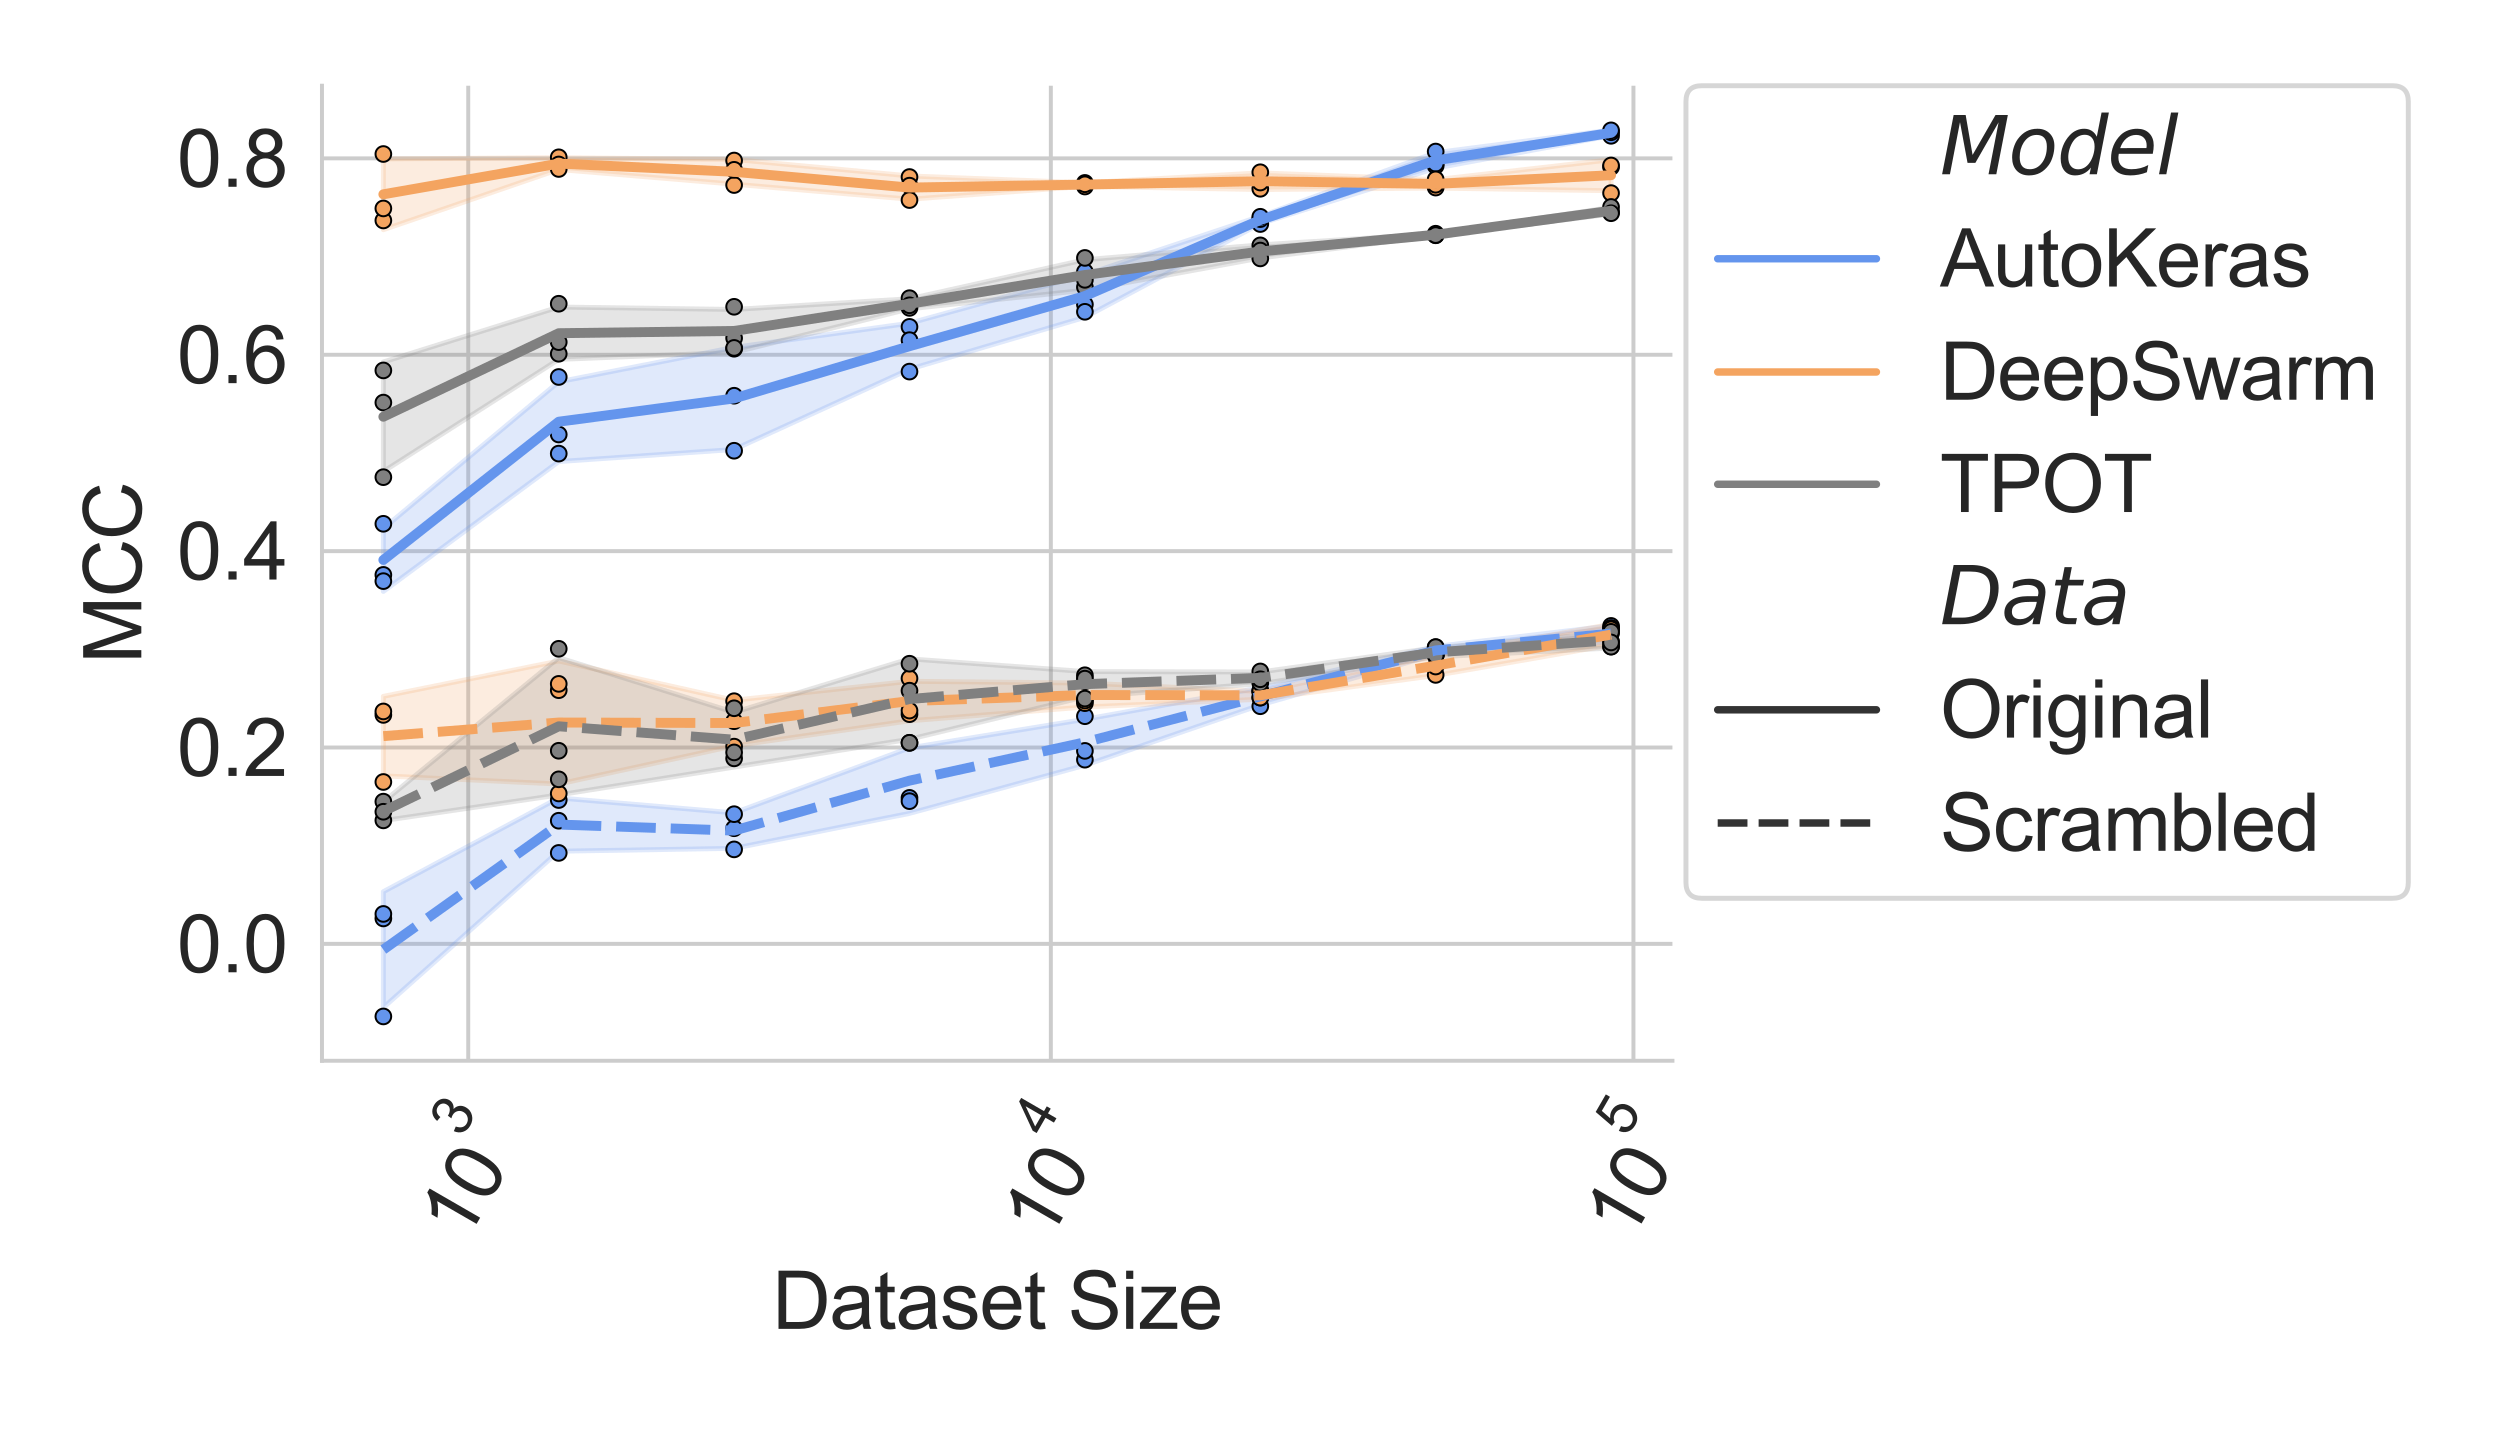 <?xml version="1.0" encoding="utf-8" standalone="no"?>
<!DOCTYPE svg PUBLIC "-//W3C//DTD SVG 1.1//EN"
  "http://www.w3.org/Graphics/SVG/1.1/DTD/svg11.dtd">
<svg height="288pt" version="1.1" viewBox="0 0 504 288" width="504pt" xmlns="http://www.w3.org/2000/svg" xmlns:xlink="http://www.w3.org/1999/xlink">
 <defs>
  <style type="text/css">*{stroke-linecap:butt;stroke-linejoin:round;}</style>
 </defs>
 <g id="figure_1">
  <g id="patch_1">
   <path d="M 0 288 
L 504 288 
L 504 0 
L 0 0 
z
" style="fill:#ffffff;"/>
  </g>
  <g id="axes_1">
   <g id="patch_2">
    <path d="M 64.91 213.849 
L 337.164 213.849 
L 337.164 17.28 
L 64.91 17.28 
z
" style="fill:#ffffff;"/>
   </g>
   <g id="matplotlib.axis_1">
    <g id="xtick_1">
     <g id="line2d_1">
      <path clip-path="url(#p514378fc0f)" d="M 94.397 213.849 
L 94.397 17.28 
" style="fill:none;stroke:#cccccc;stroke-linecap:round;stroke-width:0.8;"/>
     </g>
     <g id="text_1">
      <!-- $\mathdefault{10^{3}}$ -->
      <g style="fill:#262626;" transform="translate(93.885 250.853)rotate(-60)scale(0.16 -0.16)">
       <defs>
        <path d="M 2384 0 
L 1822 0 
L 1822 3584 
Q 1619 3391 1289 3197 
Q 959 3003 697 2906 
L 697 3450 
Q 1169 3672 1522 3987 
Q 1875 4303 2022 4600 
L 2384 4600 
L 2384 0 
z
" id="ArialMT-31" transform="scale(0.016)"/>
        <path d="M 266 2259 
Q 266 3072 433 3567 
Q 600 4063 929 4331 
Q 1259 4600 1759 4600 
Q 2128 4600 2406 4451 
Q 2684 4303 2865 4023 
Q 3047 3744 3150 3342 
Q 3253 2941 3253 2259 
Q 3253 1453 3087 958 
Q 2922 463 2592 192 
Q 2263 -78 1759 -78 
Q 1097 -78 719 397 
Q 266 969 266 2259 
z
M 844 2259 
Q 844 1131 1108 757 
Q 1372 384 1759 384 
Q 2147 384 2411 759 
Q 2675 1134 2675 2259 
Q 2675 3391 2411 3762 
Q 2147 4134 1753 4134 
Q 1366 4134 1134 3806 
Q 844 3388 844 2259 
z
" id="ArialMT-30" transform="scale(0.016)"/>
        <path d="M 269 1209 
L 831 1284 
Q 928 806 1161 595 
Q 1394 384 1728 384 
Q 2125 384 2398 659 
Q 2672 934 2672 1341 
Q 2672 1728 2419 1979 
Q 2166 2231 1775 2231 
Q 1616 2231 1378 2169 
L 1441 2663 
Q 1497 2656 1531 2656 
Q 1891 2656 2178 2843 
Q 2466 3031 2466 3422 
Q 2466 3731 2256 3934 
Q 2047 4138 1716 4138 
Q 1388 4138 1169 3931 
Q 950 3725 888 3313 
L 325 3413 
Q 428 3978 793 4289 
Q 1159 4600 1703 4600 
Q 2078 4600 2393 4439 
Q 2709 4278 2876 4000 
Q 3044 3722 3044 3409 
Q 3044 3113 2884 2869 
Q 2725 2625 2413 2481 
Q 2819 2388 3044 2092 
Q 3269 1797 3269 1353 
Q 3269 753 2831 336 
Q 2394 -81 1725 -81 
Q 1122 -81 723 278 
Q 325 638 269 1209 
z
" id="ArialMT-33" transform="scale(0.016)"/>
       </defs>
       <use transform="translate(0 0.994)" xlink:href="#ArialMT-31"/>
       <use transform="translate(55.615 0.994)" xlink:href="#ArialMT-30"/>
       <use transform="translate(112.973 70.688)scale(0.7)" xlink:href="#ArialMT-33"/>
      </g>
     </g>
    </g>
    <g id="xtick_2">
     <g id="line2d_2">
      <path clip-path="url(#p514378fc0f)" d="M 211.849 213.849 
L 211.849 17.28 
" style="fill:none;stroke:#cccccc;stroke-linecap:round;stroke-width:0.8;"/>
     </g>
     <g id="text_2">
      <!-- $\mathdefault{10^{4}}$ -->
      <g style="fill:#262626;" transform="translate(211.268 250.773)rotate(-60)scale(0.16 -0.16)">
       <defs>
        <path d="M 2069 0 
L 2069 1097 
L 81 1097 
L 81 1613 
L 2172 4581 
L 2631 4581 
L 2631 1613 
L 3250 1613 
L 3250 1097 
L 2631 1097 
L 2631 0 
L 2069 0 
z
M 2069 1613 
L 2069 3678 
L 634 1613 
L 2069 1613 
z
" id="ArialMT-34" transform="scale(0.016)"/>
       </defs>
       <use transform="translate(0 0.202)" xlink:href="#ArialMT-31"/>
       <use transform="translate(55.615 0.202)" xlink:href="#ArialMT-30"/>
       <use transform="translate(112.973 69.895)scale(0.7)" xlink:href="#ArialMT-34"/>
      </g>
     </g>
    </g>
    <g id="xtick_3">
     <g id="line2d_3">
      <path clip-path="url(#p514378fc0f)" d="M 329.301 213.849 
L 329.301 17.28 
" style="fill:none;stroke:#cccccc;stroke-linecap:round;stroke-width:0.8;"/>
     </g>
     <g id="text_3">
      <!-- $\mathdefault{10^{5}}$ -->
      <g style="fill:#262626;" transform="translate(328.719 250.773)rotate(-60)scale(0.16 -0.16)">
       <defs>
        <path d="M 266 1200 
L 856 1250 
Q 922 819 1161 601 
Q 1400 384 1738 384 
Q 2144 384 2425 690 
Q 2706 997 2706 1503 
Q 2706 1984 2436 2262 
Q 2166 2541 1728 2541 
Q 1456 2541 1237 2417 
Q 1019 2294 894 2097 
L 366 2166 
L 809 4519 
L 3088 4519 
L 3088 3981 
L 1259 3981 
L 1013 2750 
Q 1425 3038 1878 3038 
Q 2478 3038 2890 2622 
Q 3303 2206 3303 1553 
Q 3303 931 2941 478 
Q 2500 -78 1738 -78 
Q 1113 -78 717 272 
Q 322 622 266 1200 
z
" id="ArialMT-35" transform="scale(0.016)"/>
       </defs>
       <use transform="translate(0 0.88)" xlink:href="#ArialMT-31"/>
       <use transform="translate(55.615 0.88)" xlink:href="#ArialMT-30"/>
       <use transform="translate(112.973 70.573)scale(0.7)" xlink:href="#ArialMT-35"/>
      </g>
     </g>
    </g>
    <g id="xtick_4"/>
    <g id="xtick_5"/>
    <g id="xtick_6"/>
    <g id="xtick_7"/>
    <g id="xtick_8"/>
    <g id="xtick_9"/>
    <g id="xtick_10"/>
    <g id="xtick_11"/>
    <g id="xtick_12"/>
    <g id="xtick_13"/>
    <g id="xtick_14"/>
    <g id="xtick_15"/>
    <g id="xtick_16"/>
    <g id="xtick_17"/>
    <g id="xtick_18"/>
    <g id="xtick_19"/>
    <g id="xtick_20"/>
    <g id="xtick_21"/>
    <g id="xtick_22"/>
    <g id="xtick_23"/>
    <g id="text_4">
     <!-- Dataset Size -->
     <g style="fill:#262626;" transform="translate(155.683 267.896)scale(0.16 -0.16)">
      <defs>
       <path d="M 494 0 
L 494 4581 
L 2072 4581 
Q 2606 4581 2888 4516 
Q 3281 4425 3559 4188 
Q 3922 3881 4101 3404 
Q 4281 2928 4281 2316 
Q 4281 1794 4159 1391 
Q 4038 988 3847 723 
Q 3656 459 3429 307 
Q 3203 156 2883 78 
Q 2563 0 2147 0 
L 494 0 
z
M 1100 541 
L 2078 541 
Q 2531 541 2789 625 
Q 3047 709 3200 863 
Q 3416 1078 3536 1442 
Q 3656 1806 3656 2325 
Q 3656 3044 3420 3430 
Q 3184 3816 2847 3947 
Q 2603 4041 2063 4041 
L 1100 4041 
L 1100 541 
z
" id="ArialMT-44" transform="scale(0.016)"/>
       <path d="M 2588 409 
Q 2275 144 1986 34 
Q 1697 -75 1366 -75 
Q 819 -75 525 192 
Q 231 459 231 875 
Q 231 1119 342 1320 
Q 453 1522 633 1644 
Q 813 1766 1038 1828 
Q 1203 1872 1538 1913 
Q 2219 1994 2541 2106 
Q 2544 2222 2544 2253 
Q 2544 2597 2384 2738 
Q 2169 2928 1744 2928 
Q 1347 2928 1158 2789 
Q 969 2650 878 2297 
L 328 2372 
Q 403 2725 575 2942 
Q 747 3159 1072 3276 
Q 1397 3394 1825 3394 
Q 2250 3394 2515 3294 
Q 2781 3194 2906 3042 
Q 3031 2891 3081 2659 
Q 3109 2516 3109 2141 
L 3109 1391 
Q 3109 606 3145 398 
Q 3181 191 3288 0 
L 2700 0 
Q 2613 175 2588 409 
z
M 2541 1666 
Q 2234 1541 1622 1453 
Q 1275 1403 1131 1340 
Q 988 1278 909 1158 
Q 831 1038 831 891 
Q 831 666 1001 516 
Q 1172 366 1500 366 
Q 1825 366 2078 508 
Q 2331 650 2450 897 
Q 2541 1088 2541 1459 
L 2541 1666 
z
" id="ArialMT-61" transform="scale(0.016)"/>
       <path d="M 1650 503 
L 1731 6 
Q 1494 -44 1306 -44 
Q 1000 -44 831 53 
Q 663 150 594 308 
Q 525 466 525 972 
L 525 2881 
L 113 2881 
L 113 3319 
L 525 3319 
L 525 4141 
L 1084 4478 
L 1084 3319 
L 1650 3319 
L 1650 2881 
L 1084 2881 
L 1084 941 
Q 1084 700 1114 631 
Q 1144 563 1211 522 
Q 1278 481 1403 481 
Q 1497 481 1650 503 
z
" id="ArialMT-74" transform="scale(0.016)"/>
       <path d="M 197 991 
L 753 1078 
Q 800 744 1014 566 
Q 1228 388 1613 388 
Q 2000 388 2187 545 
Q 2375 703 2375 916 
Q 2375 1106 2209 1216 
Q 2094 1291 1634 1406 
Q 1016 1563 777 1677 
Q 538 1791 414 1992 
Q 291 2194 291 2438 
Q 291 2659 392 2848 
Q 494 3038 669 3163 
Q 800 3259 1026 3326 
Q 1253 3394 1513 3394 
Q 1903 3394 2198 3281 
Q 2494 3169 2634 2976 
Q 2775 2784 2828 2463 
L 2278 2388 
Q 2241 2644 2061 2787 
Q 1881 2931 1553 2931 
Q 1166 2931 1000 2803 
Q 834 2675 834 2503 
Q 834 2394 903 2306 
Q 972 2216 1119 2156 
Q 1203 2125 1616 2013 
Q 2213 1853 2448 1751 
Q 2684 1650 2818 1456 
Q 2953 1263 2953 975 
Q 2953 694 2789 445 
Q 2625 197 2315 61 
Q 2006 -75 1616 -75 
Q 969 -75 630 194 
Q 291 463 197 991 
z
" id="ArialMT-73" transform="scale(0.016)"/>
       <path d="M 2694 1069 
L 3275 997 
Q 3138 488 2766 206 
Q 2394 -75 1816 -75 
Q 1088 -75 661 373 
Q 234 822 234 1631 
Q 234 2469 665 2931 
Q 1097 3394 1784 3394 
Q 2450 3394 2872 2941 
Q 3294 2488 3294 1666 
Q 3294 1616 3291 1516 
L 816 1516 
Q 847 969 1125 678 
Q 1403 388 1819 388 
Q 2128 388 2347 550 
Q 2566 713 2694 1069 
z
M 847 1978 
L 2700 1978 
Q 2663 2397 2488 2606 
Q 2219 2931 1791 2931 
Q 1403 2931 1139 2672 
Q 875 2413 847 1978 
z
" id="ArialMT-65" transform="scale(0.016)"/>
       <path id="ArialMT-20" transform="scale(0.016)"/>
       <path d="M 288 1472 
L 859 1522 
Q 900 1178 1048 958 
Q 1197 738 1509 602 
Q 1822 466 2213 466 
Q 2559 466 2825 569 
Q 3091 672 3220 851 
Q 3350 1031 3350 1244 
Q 3350 1459 3225 1620 
Q 3100 1781 2813 1891 
Q 2628 1963 1997 2114 
Q 1366 2266 1113 2400 
Q 784 2572 623 2826 
Q 463 3081 463 3397 
Q 463 3744 659 4045 
Q 856 4347 1234 4503 
Q 1613 4659 2075 4659 
Q 2584 4659 2973 4495 
Q 3363 4331 3572 4012 
Q 3781 3694 3797 3291 
L 3216 3247 
Q 3169 3681 2898 3903 
Q 2628 4125 2100 4125 
Q 1550 4125 1298 3923 
Q 1047 3722 1047 3438 
Q 1047 3191 1225 3031 
Q 1400 2872 2139 2705 
Q 2878 2538 3153 2413 
Q 3553 2228 3743 1945 
Q 3934 1663 3934 1294 
Q 3934 928 3725 604 
Q 3516 281 3123 101 
Q 2731 -78 2241 -78 
Q 1619 -78 1198 103 
Q 778 284 539 648 
Q 300 1013 288 1472 
z
" id="ArialMT-53" transform="scale(0.016)"/>
       <path d="M 425 3934 
L 425 4581 
L 988 4581 
L 988 3934 
L 425 3934 
z
M 425 0 
L 425 3319 
L 988 3319 
L 988 0 
L 425 0 
z
" id="ArialMT-69" transform="scale(0.016)"/>
       <path d="M 125 0 
L 125 456 
L 2238 2881 
Q 1878 2863 1603 2863 
L 250 2863 
L 250 3319 
L 2963 3319 
L 2963 2947 
L 1166 841 
L 819 456 
Q 1197 484 1528 484 
L 3063 484 
L 3063 0 
L 125 0 
z
" id="ArialMT-7a" transform="scale(0.016)"/>
      </defs>
      <use xlink:href="#ArialMT-44"/>
      <use x="72.217" xlink:href="#ArialMT-61"/>
      <use x="127.832" xlink:href="#ArialMT-74"/>
      <use x="155.615" xlink:href="#ArialMT-61"/>
      <use x="211.23" xlink:href="#ArialMT-73"/>
      <use x="261.23" xlink:href="#ArialMT-65"/>
      <use x="316.846" xlink:href="#ArialMT-74"/>
      <use x="344.629" xlink:href="#ArialMT-20"/>
      <use x="372.412" xlink:href="#ArialMT-53"/>
      <use x="439.111" xlink:href="#ArialMT-69"/>
      <use x="461.328" xlink:href="#ArialMT-7a"/>
      <use x="511.328" xlink:href="#ArialMT-65"/>
     </g>
    </g>
   </g>
   <g id="matplotlib.axis_2">
    <g id="ytick_1">
     <g id="line2d_4">
      <path clip-path="url(#p514378fc0f)" d="M 64.91 190.286 
L 337.164 190.286 
" style="fill:none;stroke:#cccccc;stroke-linecap:round;stroke-width:0.8;"/>
     </g>
     <g id="text_5">
      <!-- 0.0 -->
      <g style="fill:#262626;" transform="translate(35.67 196.013)scale(0.16 -0.16)">
       <defs>
        <path d="M 581 0 
L 581 641 
L 1222 641 
L 1222 0 
L 581 0 
z
" id="ArialMT-2e" transform="scale(0.016)"/>
       </defs>
       <use xlink:href="#ArialMT-30"/>
       <use x="55.615" xlink:href="#ArialMT-2e"/>
       <use x="83.398" xlink:href="#ArialMT-30"/>
      </g>
     </g>
    </g>
    <g id="ytick_2">
     <g id="line2d_5">
      <path clip-path="url(#p514378fc0f)" d="M 64.91 150.697 
L 337.164 150.697 
" style="fill:none;stroke:#cccccc;stroke-linecap:round;stroke-width:0.8;"/>
     </g>
     <g id="text_6">
      <!-- 0.2 -->
      <g style="fill:#262626;" transform="translate(35.67 156.423)scale(0.16 -0.16)">
       <defs>
        <path d="M 3222 541 
L 3222 0 
L 194 0 
Q 188 203 259 391 
Q 375 700 629 1000 
Q 884 1300 1366 1694 
Q 2113 2306 2375 2664 
Q 2638 3022 2638 3341 
Q 2638 3675 2398 3904 
Q 2159 4134 1775 4134 
Q 1369 4134 1125 3890 
Q 881 3647 878 3216 
L 300 3275 
Q 359 3922 746 4261 
Q 1134 4600 1788 4600 
Q 2447 4600 2831 4234 
Q 3216 3869 3216 3328 
Q 3216 3053 3103 2787 
Q 2991 2522 2730 2228 
Q 2469 1934 1863 1422 
Q 1356 997 1212 845 
Q 1069 694 975 541 
L 3222 541 
z
" id="ArialMT-32" transform="scale(0.016)"/>
       </defs>
       <use xlink:href="#ArialMT-30"/>
       <use x="55.615" xlink:href="#ArialMT-2e"/>
       <use x="83.398" xlink:href="#ArialMT-32"/>
      </g>
     </g>
    </g>
    <g id="ytick_3">
     <g id="line2d_6">
      <path clip-path="url(#p514378fc0f)" d="M 64.91 111.107 
L 337.164 111.107 
" style="fill:none;stroke:#cccccc;stroke-linecap:round;stroke-width:0.8;"/>
     </g>
     <g id="text_7">
      <!-- 0.4 -->
      <g style="fill:#262626;" transform="translate(35.67 116.834)scale(0.16 -0.16)">
       <use xlink:href="#ArialMT-30"/>
       <use x="55.615" xlink:href="#ArialMT-2e"/>
       <use x="83.398" xlink:href="#ArialMT-34"/>
      </g>
     </g>
    </g>
    <g id="ytick_4">
     <g id="line2d_7">
      <path clip-path="url(#p514378fc0f)" d="M 64.91 71.518 
L 337.164 71.518 
" style="fill:none;stroke:#cccccc;stroke-linecap:round;stroke-width:0.8;"/>
     </g>
     <g id="text_8">
      <!-- 0.6 -->
      <g style="fill:#262626;" transform="translate(35.67 77.244)scale(0.16 -0.16)">
       <defs>
        <path d="M 3184 3459 
L 2625 3416 
Q 2550 3747 2413 3897 
Q 2184 4138 1850 4138 
Q 1581 4138 1378 3988 
Q 1113 3794 959 3422 
Q 806 3050 800 2363 
Q 1003 2672 1297 2822 
Q 1591 2972 1913 2972 
Q 2475 2972 2870 2558 
Q 3266 2144 3266 1488 
Q 3266 1056 3080 686 
Q 2894 316 2569 119 
Q 2244 -78 1831 -78 
Q 1128 -78 684 439 
Q 241 956 241 2144 
Q 241 3472 731 4075 
Q 1159 4600 1884 4600 
Q 2425 4600 2770 4297 
Q 3116 3994 3184 3459 
z
M 888 1484 
Q 888 1194 1011 928 
Q 1134 663 1356 523 
Q 1578 384 1822 384 
Q 2178 384 2434 671 
Q 2691 959 2691 1453 
Q 2691 1928 2437 2201 
Q 2184 2475 1800 2475 
Q 1419 2475 1153 2201 
Q 888 1928 888 1484 
z
" id="ArialMT-36" transform="scale(0.016)"/>
       </defs>
       <use xlink:href="#ArialMT-30"/>
       <use x="55.615" xlink:href="#ArialMT-2e"/>
       <use x="83.398" xlink:href="#ArialMT-36"/>
      </g>
     </g>
    </g>
    <g id="ytick_5">
     <g id="line2d_8">
      <path clip-path="url(#p514378fc0f)" d="M 64.91 31.928 
L 337.164 31.928 
" style="fill:none;stroke:#cccccc;stroke-linecap:round;stroke-width:0.8;"/>
     </g>
     <g id="text_9">
      <!-- 0.8 -->
      <g style="fill:#262626;" transform="translate(35.67 37.655)scale(0.16 -0.16)">
       <defs>
        <path d="M 1131 2484 
Q 781 2613 612 2850 
Q 444 3088 444 3419 
Q 444 3919 803 4259 
Q 1163 4600 1759 4600 
Q 2359 4600 2725 4251 
Q 3091 3903 3091 3403 
Q 3091 3084 2923 2848 
Q 2756 2613 2416 2484 
Q 2838 2347 3058 2040 
Q 3278 1734 3278 1309 
Q 3278 722 2862 322 
Q 2447 -78 1769 -78 
Q 1091 -78 675 323 
Q 259 725 259 1325 
Q 259 1772 486 2073 
Q 713 2375 1131 2484 
z
M 1019 3438 
Q 1019 3113 1228 2906 
Q 1438 2700 1772 2700 
Q 2097 2700 2305 2904 
Q 2513 3109 2513 3406 
Q 2513 3716 2298 3927 
Q 2084 4138 1766 4138 
Q 1444 4138 1231 3931 
Q 1019 3725 1019 3438 
z
M 838 1322 
Q 838 1081 952 856 
Q 1066 631 1291 507 
Q 1516 384 1775 384 
Q 2178 384 2440 643 
Q 2703 903 2703 1303 
Q 2703 1709 2433 1975 
Q 2163 2241 1756 2241 
Q 1359 2241 1098 1978 
Q 838 1716 838 1322 
z
" id="ArialMT-38" transform="scale(0.016)"/>
       </defs>
       <use xlink:href="#ArialMT-30"/>
       <use x="55.615" xlink:href="#ArialMT-2e"/>
       <use x="83.398" xlink:href="#ArialMT-38"/>
      </g>
     </g>
    </g>
    <g id="text_10">
     <!-- MCC -->
     <g style="fill:#262626;" transform="translate(28.49 133.783)rotate(-90)scale(0.16 -0.16)">
      <defs>
       <path d="M 475 0 
L 475 4581 
L 1388 4581 
L 2472 1338 
Q 2622 884 2691 659 
Q 2769 909 2934 1394 
L 4031 4581 
L 4847 4581 
L 4847 0 
L 4263 0 
L 4263 3834 
L 2931 0 
L 2384 0 
L 1059 3900 
L 1059 0 
L 475 0 
z
" id="ArialMT-4d" transform="scale(0.016)"/>
       <path d="M 3763 1606 
L 4369 1453 
Q 4178 706 3683 314 
Q 3188 -78 2472 -78 
Q 1731 -78 1267 223 
Q 803 525 561 1097 
Q 319 1669 319 2325 
Q 319 3041 592 3573 
Q 866 4106 1370 4382 
Q 1875 4659 2481 4659 
Q 3169 4659 3637 4309 
Q 4106 3959 4291 3325 
L 3694 3184 
Q 3534 3684 3231 3912 
Q 2928 4141 2469 4141 
Q 1941 4141 1586 3887 
Q 1231 3634 1087 3207 
Q 944 2781 944 2328 
Q 944 1744 1114 1308 
Q 1284 872 1643 656 
Q 2003 441 2422 441 
Q 2931 441 3284 734 
Q 3638 1028 3763 1606 
z
" id="ArialMT-43" transform="scale(0.016)"/>
      </defs>
      <use xlink:href="#ArialMT-4d"/>
      <use x="83.301" xlink:href="#ArialMT-43"/>
      <use x="155.518" xlink:href="#ArialMT-43"/>
     </g>
    </g>
   </g>
   <g id="PolyCollection_1">
    <defs>
     <path d="M 77.285 -181.459 
L 77.285 -168.774 
L 112.642 -194.947 
L 147.998 -197.391 
L 183.355 -213.574 
L 218.716 -224.034 
L 254.075 -242.906 
L 289.432 -254.105 
L 324.789 -260.666 
L 324.789 -261.785 
L 324.789 -261.785 
L 289.432 -257.225 
L 254.075 -244.399 
L 218.716 -232.603 
L 183.355 -222.837 
L 147.998 -217.975 
L 112.642 -211.026 
L 77.285 -181.459 
z
" id="m314ae0c377" style="stroke:#6495ed;stroke-opacity:0.2;"/>
    </defs>
    <g clip-path="url(#p514378fc0f)">
     <use style="fill:#6495ed;fill-opacity:0.2;stroke:#6495ed;stroke-opacity:0.2;" x="0" xlink:href="#m314ae0c377" y="288"/>
    </g>
   </g>
   <g id="PolyCollection_2">
    <defs>
     <path d="M 77.285 -108.236 
L 77.285 -84.882 
L 112.642 -116.396 
L 147.998 -116.977 
L 183.355 -124.023 
L 218.716 -133.726 
L 254.075 -145.878 
L 289.432 -156.076 
L 324.789 -158.706 
L 324.789 -161.857 
L 324.789 -161.857 
L 289.432 -157.669 
L 254.075 -149.337 
L 218.716 -142.992 
L 183.355 -137.225 
L 147.998 -124.121 
L 112.642 -127.141 
L 77.285 -108.236 
z
" id="m1edd02da23" style="stroke:#6495ed;stroke-opacity:0.2;"/>
    </defs>
    <g clip-path="url(#p514378fc0f)">
     <use style="fill:#6495ed;fill-opacity:0.2;stroke:#6495ed;stroke-opacity:0.2;" x="0" xlink:href="#m1edd02da23" y="288"/>
    </g>
   </g>
   <g id="PolyCollection_3">
    <defs>
     <path d="M 77.285 -255.967 
L 77.285 -241.691 
L 112.642 -253.835 
L 147.998 -250.872 
L 183.355 -247.837 
L 218.716 -250.421 
L 254.075 -249.79 
L 289.432 -250.084 
L 324.789 -249.549 
L 324.789 -255.808 
L 324.789 -255.808 
L 289.432 -251.775 
L 254.075 -253.153 
L 218.716 -251.158 
L 183.355 -252.533 
L 147.998 -255.862 
L 112.642 -256.21 
L 77.285 -255.967 
z
" id="m6d347d7c61" style="stroke:#f4a460;stroke-opacity:0.2;"/>
    </defs>
    <g clip-path="url(#p514378fc0f)">
     <use style="fill:#f4a460;fill-opacity:0.2;stroke:#f4a460;stroke-opacity:0.2;" x="0" xlink:href="#m6d347d7c61" y="288"/>
    </g>
   </g>
   <g id="PolyCollection_4">
    <defs>
     <path d="M 77.285 -147.614 
L 77.285 -131.585 
L 112.642 -129.938 
L 147.998 -137.65 
L 183.355 -142.693 
L 218.716 -145.475 
L 254.075 -147.033 
L 289.432 -151.836 
L 324.789 -157.989 
L 324.789 -162.144 
L 324.789 -162.144 
L 289.432 -155.795 
L 254.075 -148.598 
L 218.716 -150.301 
L 183.355 -150.65 
L 147.998 -146.831 
L 112.642 -154.744 
L 77.285 -147.614 
z
" id="m981d80cbb9" style="stroke:#f4a460;stroke-opacity:0.2;"/>
    </defs>
    <g clip-path="url(#p514378fc0f)">
     <use style="fill:#f4a460;fill-opacity:0.2;stroke:#f4a460;stroke-opacity:0.2;" x="0" xlink:href="#m981d80cbb9" y="288"/>
    </g>
   </g>
   <g id="PolyCollection_5">
    <defs>
     <path d="M 77.285 -215.029 
L 77.285 -192.947 
L 112.642 -215.547 
L 147.998 -216.955 
L 183.355 -225.742 
L 218.716 -229.495 
L 254.075 -235.983 
L 289.432 -240.514 
L 324.789 -244.845 
L 324.789 -246.188 
L 324.789 -246.188 
L 289.432 -240.858 
L 254.075 -238.637 
L 218.716 -235.633 
L 183.355 -227.77 
L 147.998 -225.613 
L 112.642 -226.103 
L 77.285 -215.029 
z
" id="m4c1b61229b" style="stroke:#808080;stroke-opacity:0.2;"/>
    </defs>
    <g clip-path="url(#p514378fc0f)">
     <use style="fill:#808080;fill-opacity:0.2;stroke:#808080;stroke-opacity:0.2;" x="0" xlink:href="#m4c1b61229b" y="288"/>
    </g>
   </g>
   <g id="PolyCollection_6">
    <defs>
     <path d="M 77.285 -126.344 
L 77.285 -122.558 
L 112.642 -127.746 
L 147.998 -133.36 
L 183.355 -138.968 
L 218.716 -147.53 
L 254.075 -150.153 
L 289.432 -155.573 
L 324.789 -157.368 
L 324.789 -160.456 
L 324.789 -160.456 
L 289.432 -157.413 
L 254.075 -152.525 
L 218.716 -152.615 
L 183.355 -155.172 
L 147.998 -144.396 
L 112.642 -155.413 
L 77.285 -126.344 
z
" id="m31ffd70159" style="stroke:#808080;stroke-opacity:0.2;"/>
    </defs>
    <g clip-path="url(#p514378fc0f)">
     <use style="fill:#808080;fill-opacity:0.2;stroke:#808080;stroke-opacity:0.2;" x="0" xlink:href="#m31ffd70159" y="288"/>
    </g>
   </g>
   <g id="PathCollection_1">
    <defs>
     <path d="M 0 1.581 
C 0.419 1.581 0.822 1.415 1.118 1.118 
C 1.415 0.822 1.581 0.419 1.581 -0 
C 1.581 -0.419 1.415 -0.822 1.118 -1.118 
C 0.822 -1.415 0.419 -1.581 0 -1.581 
C -0.419 -1.581 -0.822 -1.415 -1.118 -1.118 
C -1.415 -0.822 -1.581 -0.419 -1.581 0 
C -1.581 0.419 -1.415 0.822 -1.118 1.118 
C -0.822 1.415 -0.419 1.581 0 1.581 
z
" id="C0_0_b28f6e69ff"/>
    </defs>
    <g clip-path="url(#p514378fc0f)">
     <use style="fill:#6495ed;stroke:#000000;stroke-width:0.4;" x="324.789" xlink:href="#C0_0_b28f6e69ff" y="27.381"/>
    </g>
    <g clip-path="url(#p514378fc0f)">
     <use style="fill:#6495ed;stroke:#000000;stroke-width:0.4;" x="324.789" xlink:href="#C0_0_b28f6e69ff" y="26.663"/>
    </g>
    <g clip-path="url(#p514378fc0f)">
     <use style="fill:#6495ed;stroke:#000000;stroke-width:0.4;" x="324.789" xlink:href="#C0_0_b28f6e69ff" y="26.279"/>
    </g>
    <g clip-path="url(#p514378fc0f)">
     <use style="fill:#6495ed;stroke:#000000;stroke-width:0.4;" x="324.789" xlink:href="#C0_0_b28f6e69ff" y="129.329"/>
    </g>
    <g clip-path="url(#p514378fc0f)">
     <use style="fill:#6495ed;stroke:#000000;stroke-width:0.4;" x="324.789" xlink:href="#C0_0_b28f6e69ff" y="126.181"/>
    </g>
    <g clip-path="url(#p514378fc0f)">
     <use style="fill:#6495ed;stroke:#000000;stroke-width:0.4;" x="324.789" xlink:href="#C0_0_b28f6e69ff" y="127.645"/>
    </g>
    <g clip-path="url(#p514378fc0f)">
     <use style="fill:#6495ed;stroke:#000000;stroke-width:0.4;" x="218.716" xlink:href="#C0_0_b28f6e69ff" y="144.391"/>
    </g>
    <g clip-path="url(#p514378fc0f)">
     <use style="fill:#6495ed;stroke:#000000;stroke-width:0.4;" x="218.716" xlink:href="#C0_0_b28f6e69ff" y="153.154"/>
    </g>
    <g clip-path="url(#p514378fc0f)">
     <use style="fill:#6495ed;stroke:#000000;stroke-width:0.4;" x="218.716" xlink:href="#C0_0_b28f6e69ff" y="151.378"/>
    </g>
    <g clip-path="url(#p514378fc0f)">
     <use style="fill:#6495ed;stroke:#000000;stroke-width:0.4;" x="289.432" xlink:href="#C0_0_b28f6e69ff" y="130.479"/>
    </g>
    <g clip-path="url(#p514378fc0f)">
     <use style="fill:#6495ed;stroke:#000000;stroke-width:0.4;" x="289.432" xlink:href="#C0_0_b28f6e69ff" y="130.888"/>
    </g>
    <g clip-path="url(#p514378fc0f)">
     <use style="fill:#6495ed;stroke:#000000;stroke-width:0.4;" x="289.432" xlink:href="#C0_0_b28f6e69ff" y="132.017"/>
    </g>
    <g clip-path="url(#p514378fc0f)">
     <use style="fill:#6495ed;stroke:#000000;stroke-width:0.4;" x="254.075" xlink:href="#C0_0_b28f6e69ff" y="45.165"/>
    </g>
    <g clip-path="url(#p514378fc0f)">
     <use style="fill:#6495ed;stroke:#000000;stroke-width:0.4;" x="254.075" xlink:href="#C0_0_b28f6e69ff" y="44.177"/>
    </g>
    <g clip-path="url(#p514378fc0f)">
     <use style="fill:#6495ed;stroke:#000000;stroke-width:0.4;" x="254.075" xlink:href="#C0_0_b28f6e69ff" y="43.702"/>
    </g>
    <g clip-path="url(#p514378fc0f)">
     <use style="fill:#6495ed;stroke:#000000;stroke-width:0.4;" x="147.998" xlink:href="#C0_0_b28f6e69ff" y="166.977"/>
    </g>
    <g clip-path="url(#p514378fc0f)">
     <use style="fill:#6495ed;stroke:#000000;stroke-width:0.4;" x="147.998" xlink:href="#C0_0_b28f6e69ff" y="171.237"/>
    </g>
    <g clip-path="url(#p514378fc0f)">
     <use style="fill:#6495ed;stroke:#000000;stroke-width:0.4;" x="147.998" xlink:href="#C0_0_b28f6e69ff" y="164.139"/>
    </g>
    <g clip-path="url(#p514378fc0f)">
     <use style="fill:#6495ed;stroke:#000000;stroke-width:0.4;" x="183.355" xlink:href="#C0_0_b28f6e69ff" y="160.851"/>
    </g>
    <g clip-path="url(#p514378fc0f)">
     <use style="fill:#6495ed;stroke:#000000;stroke-width:0.4;" x="183.355" xlink:href="#C0_0_b28f6e69ff" y="161.513"/>
    </g>
    <g clip-path="url(#p514378fc0f)">
     <use style="fill:#6495ed;stroke:#000000;stroke-width:0.4;" x="183.355" xlink:href="#C0_0_b28f6e69ff" y="149.763"/>
    </g>
    <g clip-path="url(#p514378fc0f)">
     <use style="fill:#6495ed;stroke:#000000;stroke-width:0.4;" x="254.075" xlink:href="#C0_0_b28f6e69ff" y="142.378"/>
    </g>
    <g clip-path="url(#p514378fc0f)">
     <use style="fill:#6495ed;stroke:#000000;stroke-width:0.4;" x="254.075" xlink:href="#C0_0_b28f6e69ff" y="139.588"/>
    </g>
    <g clip-path="url(#p514378fc0f)">
     <use style="fill:#6495ed;stroke:#000000;stroke-width:0.4;" x="254.075" xlink:href="#C0_0_b28f6e69ff" y="139.212"/>
    </g>
    <g clip-path="url(#p514378fc0f)">
     <use style="fill:#6495ed;stroke:#000000;stroke-width:0.4;" x="112.642" xlink:href="#C0_0_b28f6e69ff" y="161.287"/>
    </g>
    <g clip-path="url(#p514378fc0f)">
     <use style="fill:#6495ed;stroke:#000000;stroke-width:0.4;" x="112.642" xlink:href="#C0_0_b28f6e69ff" y="171.949"/>
    </g>
    <g clip-path="url(#p514378fc0f)">
     <use style="fill:#6495ed;stroke:#000000;stroke-width:0.4;" x="112.642" xlink:href="#C0_0_b28f6e69ff" y="165.459"/>
    </g>
    <g clip-path="url(#p514378fc0f)">
     <use style="fill:#6495ed;stroke:#000000;stroke-width:0.4;" x="112.642" xlink:href="#C0_0_b28f6e69ff" y="87.595"/>
    </g>
    <g clip-path="url(#p514378fc0f)">
     <use style="fill:#6495ed;stroke:#000000;stroke-width:0.4;" x="112.642" xlink:href="#C0_0_b28f6e69ff" y="91.446"/>
    </g>
    <g clip-path="url(#p514378fc0f)">
     <use style="fill:#6495ed;stroke:#000000;stroke-width:0.4;" x="112.642" xlink:href="#C0_0_b28f6e69ff" y="76"/>
    </g>
    <g clip-path="url(#p514378fc0f)">
     <use style="fill:#6495ed;stroke:#000000;stroke-width:0.4;" x="147.998" xlink:href="#C0_0_b28f6e69ff" y="70.305"/>
    </g>
    <g clip-path="url(#p514378fc0f)">
     <use style="fill:#6495ed;stroke:#000000;stroke-width:0.4;" x="147.998" xlink:href="#C0_0_b28f6e69ff" y="79.778"/>
    </g>
    <g clip-path="url(#p514378fc0f)">
     <use style="fill:#6495ed;stroke:#000000;stroke-width:0.4;" x="147.998" xlink:href="#C0_0_b28f6e69ff" y="90.869"/>
    </g>
    <g clip-path="url(#p514378fc0f)">
     <use style="fill:#6495ed;stroke:#000000;stroke-width:0.4;" x="77.285" xlink:href="#C0_0_b28f6e69ff" y="115.899"/>
    </g>
    <g clip-path="url(#p514378fc0f)">
     <use style="fill:#6495ed;stroke:#000000;stroke-width:0.4;" x="77.285" xlink:href="#C0_0_b28f6e69ff" y="117.156"/>
    </g>
    <g clip-path="url(#p514378fc0f)">
     <use style="fill:#6495ed;stroke:#000000;stroke-width:0.4;" x="77.285" xlink:href="#C0_0_b28f6e69ff" y="105.596"/>
    </g>
    <g clip-path="url(#p514378fc0f)">
     <use style="fill:#6495ed;stroke:#000000;stroke-width:0.4;" x="183.355" xlink:href="#C0_0_b28f6e69ff" y="65.895"/>
    </g>
    <g clip-path="url(#p514378fc0f)">
     <use style="fill:#6495ed;stroke:#000000;stroke-width:0.4;" x="183.355" xlink:href="#C0_0_b28f6e69ff" y="68.574"/>
    </g>
    <g clip-path="url(#p514378fc0f)">
     <use style="fill:#6495ed;stroke:#000000;stroke-width:0.4;" x="183.355" xlink:href="#C0_0_b28f6e69ff" y="74.914"/>
    </g>
    <g clip-path="url(#p514378fc0f)">
     <use style="fill:#6495ed;stroke:#000000;stroke-width:0.4;" x="289.432" xlink:href="#C0_0_b28f6e69ff" y="33.445"/>
    </g>
    <g clip-path="url(#p514378fc0f)">
     <use style="fill:#6495ed;stroke:#000000;stroke-width:0.4;" x="289.432" xlink:href="#C0_0_b28f6e69ff" y="33.008"/>
    </g>
    <g clip-path="url(#p514378fc0f)">
     <use style="fill:#6495ed;stroke:#000000;stroke-width:0.4;" x="289.432" xlink:href="#C0_0_b28f6e69ff" y="30.551"/>
    </g>
    <g clip-path="url(#p514378fc0f)">
     <use style="fill:#6495ed;stroke:#000000;stroke-width:0.4;" x="77.285" xlink:href="#C0_0_b28f6e69ff" y="185.159"/>
    </g>
    <g clip-path="url(#p514378fc0f)">
     <use style="fill:#6495ed;stroke:#000000;stroke-width:0.4;" x="77.285" xlink:href="#C0_0_b28f6e69ff" y="204.914"/>
    </g>
    <g clip-path="url(#p514378fc0f)">
     <use style="fill:#6495ed;stroke:#000000;stroke-width:0.4;" x="77.285" xlink:href="#C0_0_b28f6e69ff" y="184.25"/>
    </g>
    <g clip-path="url(#p514378fc0f)">
     <use style="fill:#6495ed;stroke:#000000;stroke-width:0.4;" x="218.716" xlink:href="#C0_0_b28f6e69ff" y="54.808"/>
    </g>
    <g clip-path="url(#p514378fc0f)">
     <use style="fill:#6495ed;stroke:#000000;stroke-width:0.4;" x="218.716" xlink:href="#C0_0_b28f6e69ff" y="61.379"/>
    </g>
    <g clip-path="url(#p514378fc0f)">
     <use style="fill:#6495ed;stroke:#000000;stroke-width:0.4;" x="218.716" xlink:href="#C0_0_b28f6e69ff" y="62.857"/>
    </g>
    <g clip-path="url(#p514378fc0f)">
     <use style="fill:#f4a460;stroke:#000000;stroke-width:0.4;" x="324.789" xlink:href="#C0_0_b28f6e69ff" y="38.931"/>
    </g>
    <g clip-path="url(#p514378fc0f)">
     <use style="fill:#f4a460;stroke:#000000;stroke-width:0.4;" x="324.789" xlink:href="#C0_0_b28f6e69ff" y="33.677"/>
    </g>
    <g clip-path="url(#p514378fc0f)">
     <use style="fill:#f4a460;stroke:#000000;stroke-width:0.4;" x="324.789" xlink:href="#C0_0_b28f6e69ff" y="33.358"/>
    </g>
    <g clip-path="url(#p514378fc0f)">
     <use style="fill:#f4a460;stroke:#000000;stroke-width:0.4;" x="324.789" xlink:href="#C0_0_b28f6e69ff" y="126.604"/>
    </g>
    <g clip-path="url(#p514378fc0f)">
     <use style="fill:#f4a460;stroke:#000000;stroke-width:0.4;" x="324.789" xlink:href="#C0_0_b28f6e69ff" y="126.87"/>
    </g>
    <g clip-path="url(#p514378fc0f)">
     <use style="fill:#f4a460;stroke:#000000;stroke-width:0.4;" x="324.789" xlink:href="#C0_0_b28f6e69ff" y="130.328"/>
    </g>
    <g clip-path="url(#p514378fc0f)">
     <use style="fill:#f4a460;stroke:#000000;stroke-width:0.4;" x="218.716" xlink:href="#C0_0_b28f6e69ff" y="141.759"/>
    </g>
    <g clip-path="url(#p514378fc0f)">
     <use style="fill:#f4a460;stroke:#000000;stroke-width:0.4;" x="218.716" xlink:href="#C0_0_b28f6e69ff" y="137.343"/>
    </g>
    <g clip-path="url(#p514378fc0f)">
     <use style="fill:#f4a460;stroke:#000000;stroke-width:0.4;" x="218.716" xlink:href="#C0_0_b28f6e69ff" y="141.234"/>
    </g>
    <g clip-path="url(#p514378fc0f)">
     <use style="fill:#f4a460;stroke:#000000;stroke-width:0.4;" x="289.432" xlink:href="#C0_0_b28f6e69ff" y="136.062"/>
    </g>
    <g clip-path="url(#p514378fc0f)">
     <use style="fill:#f4a460;stroke:#000000;stroke-width:0.4;" x="289.432" xlink:href="#C0_0_b28f6e69ff" y="132.117"/>
    </g>
    <g clip-path="url(#p514378fc0f)">
     <use style="fill:#f4a460;stroke:#000000;stroke-width:0.4;" x="289.432" xlink:href="#C0_0_b28f6e69ff" y="134.375"/>
    </g>
    <g clip-path="url(#p514378fc0f)">
     <use style="fill:#f4a460;stroke:#000000;stroke-width:0.4;" x="254.075" xlink:href="#C0_0_b28f6e69ff" y="38.057"/>
    </g>
    <g clip-path="url(#p514378fc0f)">
     <use style="fill:#f4a460;stroke:#000000;stroke-width:0.4;" x="254.075" xlink:href="#C0_0_b28f6e69ff" y="36.8"/>
    </g>
    <g clip-path="url(#p514378fc0f)">
     <use style="fill:#f4a460;stroke:#000000;stroke-width:0.4;" x="254.075" xlink:href="#C0_0_b28f6e69ff" y="34.727"/>
    </g>
    <g clip-path="url(#p514378fc0f)">
     <use style="fill:#f4a460;stroke:#000000;stroke-width:0.4;" x="147.998" xlink:href="#C0_0_b28f6e69ff" y="145.397"/>
    </g>
    <g clip-path="url(#p514378fc0f)">
     <use style="fill:#f4a460;stroke:#000000;stroke-width:0.4;" x="147.998" xlink:href="#C0_0_b28f6e69ff" y="141.361"/>
    </g>
    <g clip-path="url(#p514378fc0f)">
     <use style="fill:#f4a460;stroke:#000000;stroke-width:0.4;" x="147.998" xlink:href="#C0_0_b28f6e69ff" y="150.52"/>
    </g>
    <g clip-path="url(#p514378fc0f)">
     <use style="fill:#f4a460;stroke:#000000;stroke-width:0.4;" x="183.355" xlink:href="#C0_0_b28f6e69ff" y="136.754"/>
    </g>
    <g clip-path="url(#p514378fc0f)">
     <use style="fill:#f4a460;stroke:#000000;stroke-width:0.4;" x="183.355" xlink:href="#C0_0_b28f6e69ff" y="143.978"/>
    </g>
    <g clip-path="url(#p514378fc0f)">
     <use style="fill:#f4a460;stroke:#000000;stroke-width:0.4;" x="183.355" xlink:href="#C0_0_b28f6e69ff" y="143.255"/>
    </g>
    <g clip-path="url(#p514378fc0f)">
     <use style="fill:#f4a460;stroke:#000000;stroke-width:0.4;" x="254.075" xlink:href="#C0_0_b28f6e69ff" y="139.281"/>
    </g>
    <g clip-path="url(#p514378fc0f)">
     <use style="fill:#f4a460;stroke:#000000;stroke-width:0.4;" x="254.075" xlink:href="#C0_0_b28f6e69ff" y="140.633"/>
    </g>
    <g clip-path="url(#p514378fc0f)">
     <use style="fill:#f4a460;stroke:#000000;stroke-width:0.4;" x="254.075" xlink:href="#C0_0_b28f6e69ff" y="140.639"/>
    </g>
    <g clip-path="url(#p514378fc0f)">
     <use style="fill:#f4a460;stroke:#000000;stroke-width:0.4;" x="112.642" xlink:href="#C0_0_b28f6e69ff" y="139.145"/>
    </g>
    <g clip-path="url(#p514378fc0f)">
     <use style="fill:#f4a460;stroke:#000000;stroke-width:0.4;" x="112.642" xlink:href="#C0_0_b28f6e69ff" y="137.87"/>
    </g>
    <g clip-path="url(#p514378fc0f)">
     <use style="fill:#f4a460;stroke:#000000;stroke-width:0.4;" x="112.642" xlink:href="#C0_0_b28f6e69ff" y="159.962"/>
    </g>
    <g clip-path="url(#p514378fc0f)">
     <use style="fill:#f4a460;stroke:#000000;stroke-width:0.4;" x="112.642" xlink:href="#C0_0_b28f6e69ff" y="31.712"/>
    </g>
    <g clip-path="url(#p514378fc0f)">
     <use style="fill:#f4a460;stroke:#000000;stroke-width:0.4;" x="112.642" xlink:href="#C0_0_b28f6e69ff" y="33.154"/>
    </g>
    <g clip-path="url(#p514378fc0f)">
     <use style="fill:#f4a460;stroke:#000000;stroke-width:0.4;" x="112.642" xlink:href="#C0_0_b28f6e69ff" y="34.067"/>
    </g>
    <g clip-path="url(#p514378fc0f)">
     <use style="fill:#f4a460;stroke:#000000;stroke-width:0.4;" x="147.998" xlink:href="#C0_0_b28f6e69ff" y="32.362"/>
    </g>
    <g clip-path="url(#p514378fc0f)">
     <use style="fill:#f4a460;stroke:#000000;stroke-width:0.4;" x="147.998" xlink:href="#C0_0_b28f6e69ff" y="37.304"/>
    </g>
    <g clip-path="url(#p514378fc0f)">
     <use style="fill:#f4a460;stroke:#000000;stroke-width:0.4;" x="147.998" xlink:href="#C0_0_b28f6e69ff" y="34.234"/>
    </g>
    <g clip-path="url(#p514378fc0f)">
     <use style="fill:#f4a460;stroke:#000000;stroke-width:0.4;" x="77.285" xlink:href="#C0_0_b28f6e69ff" y="44.445"/>
    </g>
    <g clip-path="url(#p514378fc0f)">
     <use style="fill:#f4a460;stroke:#000000;stroke-width:0.4;" x="77.285" xlink:href="#C0_0_b28f6e69ff" y="31.049"/>
    </g>
    <g clip-path="url(#p514378fc0f)">
     <use style="fill:#f4a460;stroke:#000000;stroke-width:0.4;" x="77.285" xlink:href="#C0_0_b28f6e69ff" y="42.02"/>
    </g>
    <g clip-path="url(#p514378fc0f)">
     <use style="fill:#f4a460;stroke:#000000;stroke-width:0.4;" x="183.355" xlink:href="#C0_0_b28f6e69ff" y="35.686"/>
    </g>
    <g clip-path="url(#p514378fc0f)">
     <use style="fill:#f4a460;stroke:#000000;stroke-width:0.4;" x="183.355" xlink:href="#C0_0_b28f6e69ff" y="37.426"/>
    </g>
    <g clip-path="url(#p514378fc0f)">
     <use style="fill:#f4a460;stroke:#000000;stroke-width:0.4;" x="183.355" xlink:href="#C0_0_b28f6e69ff" y="40.334"/>
    </g>
    <g clip-path="url(#p514378fc0f)">
     <use style="fill:#f4a460;stroke:#000000;stroke-width:0.4;" x="289.432" xlink:href="#C0_0_b28f6e69ff" y="37.816"/>
    </g>
    <g clip-path="url(#p514378fc0f)">
     <use style="fill:#f4a460;stroke:#000000;stroke-width:0.4;" x="289.432" xlink:href="#C0_0_b28f6e69ff" y="37.244"/>
    </g>
    <g clip-path="url(#p514378fc0f)">
     <use style="fill:#f4a460;stroke:#000000;stroke-width:0.4;" x="289.432" xlink:href="#C0_0_b28f6e69ff" y="36.152"/>
    </g>
    <g clip-path="url(#p514378fc0f)">
     <use style="fill:#f4a460;stroke:#000000;stroke-width:0.4;" x="77.285" xlink:href="#C0_0_b28f6e69ff" y="144.128"/>
    </g>
    <g clip-path="url(#p514378fc0f)">
     <use style="fill:#f4a460;stroke:#000000;stroke-width:0.4;" x="77.285" xlink:href="#C0_0_b28f6e69ff" y="157.647"/>
    </g>
    <g clip-path="url(#p514378fc0f)">
     <use style="fill:#f4a460;stroke:#000000;stroke-width:0.4;" x="77.285" xlink:href="#C0_0_b28f6e69ff" y="143.427"/>
    </g>
    <g clip-path="url(#p514378fc0f)">
     <use style="fill:#f4a460;stroke:#000000;stroke-width:0.4;" x="218.716" xlink:href="#C0_0_b28f6e69ff" y="37.605"/>
    </g>
    <g clip-path="url(#p514378fc0f)">
     <use style="fill:#f4a460;stroke:#000000;stroke-width:0.4;" x="218.716" xlink:href="#C0_0_b28f6e69ff" y="36.875"/>
    </g>
    <g clip-path="url(#p514378fc0f)">
     <use style="fill:#f4a460;stroke:#000000;stroke-width:0.4;" x="218.716" xlink:href="#C0_0_b28f6e69ff" y="37.151"/>
    </g>
    <g clip-path="url(#p514378fc0f)">
     <use style="fill:#808080;stroke:#000000;stroke-width:0.4;" x="324.789" xlink:href="#C0_0_b28f6e69ff" y="42.742"/>
    </g>
    <g clip-path="url(#p514378fc0f)">
     <use style="fill:#808080;stroke:#000000;stroke-width:0.4;" x="324.789" xlink:href="#C0_0_b28f6e69ff" y="41.721"/>
    </g>
    <g clip-path="url(#p514378fc0f)">
     <use style="fill:#808080;stroke:#000000;stroke-width:0.4;" x="324.789" xlink:href="#C0_0_b28f6e69ff" y="42.987"/>
    </g>
    <g clip-path="url(#p514378fc0f)">
     <use style="fill:#808080;stroke:#000000;stroke-width:0.4;" x="324.789" xlink:href="#C0_0_b28f6e69ff" y="130.372"/>
    </g>
    <g clip-path="url(#p514378fc0f)">
     <use style="fill:#808080;stroke:#000000;stroke-width:0.4;" x="324.789" xlink:href="#C0_0_b28f6e69ff" y="127.375"/>
    </g>
    <g clip-path="url(#p514378fc0f)">
     <use style="fill:#808080;stroke:#000000;stroke-width:0.4;" x="324.789" xlink:href="#C0_0_b28f6e69ff" y="129.516"/>
    </g>
    <g clip-path="url(#p514378fc0f)">
     <use style="fill:#808080;stroke:#000000;stroke-width:0.4;" x="218.716" xlink:href="#C0_0_b28f6e69ff" y="136.131"/>
    </g>
    <g clip-path="url(#p514378fc0f)">
     <use style="fill:#808080;stroke:#000000;stroke-width:0.4;" x="218.716" xlink:href="#C0_0_b28f6e69ff" y="140.837"/>
    </g>
    <g clip-path="url(#p514378fc0f)">
     <use style="fill:#808080;stroke:#000000;stroke-width:0.4;" x="218.716" xlink:href="#C0_0_b28f6e69ff" y="136.814"/>
    </g>
    <g clip-path="url(#p514378fc0f)">
     <use style="fill:#808080;stroke:#000000;stroke-width:0.4;" x="289.432" xlink:href="#C0_0_b28f6e69ff" y="131.917"/>
    </g>
    <g clip-path="url(#p514378fc0f)">
     <use style="fill:#808080;stroke:#000000;stroke-width:0.4;" x="289.432" xlink:href="#C0_0_b28f6e69ff" y="130.453"/>
    </g>
    <g clip-path="url(#p514378fc0f)">
     <use style="fill:#808080;stroke:#000000;stroke-width:0.4;" x="289.432" xlink:href="#C0_0_b28f6e69ff" y="132.151"/>
    </g>
    <g clip-path="url(#p514378fc0f)">
     <use style="fill:#808080;stroke:#000000;stroke-width:0.4;" x="254.075" xlink:href="#C0_0_b28f6e69ff" y="49.463"/>
    </g>
    <g clip-path="url(#p514378fc0f)">
     <use style="fill:#808080;stroke:#000000;stroke-width:0.4;" x="254.075" xlink:href="#C0_0_b28f6e69ff" y="50.509"/>
    </g>
    <g clip-path="url(#p514378fc0f)">
     <use style="fill:#808080;stroke:#000000;stroke-width:0.4;" x="254.075" xlink:href="#C0_0_b28f6e69ff" y="52.098"/>
    </g>
    <g clip-path="url(#p514378fc0f)">
     <use style="fill:#808080;stroke:#000000;stroke-width:0.4;" x="147.998" xlink:href="#C0_0_b28f6e69ff" y="152.891"/>
    </g>
    <g clip-path="url(#p514378fc0f)">
     <use style="fill:#808080;stroke:#000000;stroke-width:0.4;" x="147.998" xlink:href="#C0_0_b28f6e69ff" y="151.687"/>
    </g>
    <g clip-path="url(#p514378fc0f)">
     <use style="fill:#808080;stroke:#000000;stroke-width:0.4;" x="147.998" xlink:href="#C0_0_b28f6e69ff" y="142.788"/>
    </g>
    <g clip-path="url(#p514378fc0f)">
     <use style="fill:#808080;stroke:#000000;stroke-width:0.4;" x="183.355" xlink:href="#C0_0_b28f6e69ff" y="139.238"/>
    </g>
    <g clip-path="url(#p514378fc0f)">
     <use style="fill:#808080;stroke:#000000;stroke-width:0.4;" x="183.355" xlink:href="#C0_0_b28f6e69ff" y="149.744"/>
    </g>
    <g clip-path="url(#p514378fc0f)">
     <use style="fill:#808080;stroke:#000000;stroke-width:0.4;" x="183.355" xlink:href="#C0_0_b28f6e69ff" y="133.807"/>
    </g>
    <g clip-path="url(#p514378fc0f)">
     <use style="fill:#808080;stroke:#000000;stroke-width:0.4;" x="254.075" xlink:href="#C0_0_b28f6e69ff" y="137.684"/>
    </g>
    <g clip-path="url(#p514378fc0f)">
     <use style="fill:#808080;stroke:#000000;stroke-width:0.4;" x="254.075" xlink:href="#C0_0_b28f6e69ff" y="135.361"/>
    </g>
    <g clip-path="url(#p514378fc0f)">
     <use style="fill:#808080;stroke:#000000;stroke-width:0.4;" x="254.075" xlink:href="#C0_0_b28f6e69ff" y="136.939"/>
    </g>
    <g clip-path="url(#p514378fc0f)">
     <use style="fill:#808080;stroke:#000000;stroke-width:0.4;" x="112.642" xlink:href="#C0_0_b28f6e69ff" y="157.111"/>
    </g>
    <g clip-path="url(#p514378fc0f)">
     <use style="fill:#808080;stroke:#000000;stroke-width:0.4;" x="112.642" xlink:href="#C0_0_b28f6e69ff" y="130.796"/>
    </g>
    <g clip-path="url(#p514378fc0f)">
     <use style="fill:#808080;stroke:#000000;stroke-width:0.4;" x="112.642" xlink:href="#C0_0_b28f6e69ff" y="151.353"/>
    </g>
    <g clip-path="url(#p514378fc0f)">
     <use style="fill:#808080;stroke:#000000;stroke-width:0.4;" x="112.642" xlink:href="#C0_0_b28f6e69ff" y="61.233"/>
    </g>
    <g clip-path="url(#p514378fc0f)">
     <use style="fill:#808080;stroke:#000000;stroke-width:0.4;" x="112.642" xlink:href="#C0_0_b28f6e69ff" y="71.318"/>
    </g>
    <g clip-path="url(#p514378fc0f)">
     <use style="fill:#808080;stroke:#000000;stroke-width:0.4;" x="112.642" xlink:href="#C0_0_b28f6e69ff" y="68.974"/>
    </g>
    <g clip-path="url(#p514378fc0f)">
     <use style="fill:#808080;stroke:#000000;stroke-width:0.4;" x="147.998" xlink:href="#C0_0_b28f6e69ff" y="61.85"/>
    </g>
    <g clip-path="url(#p514378fc0f)">
     <use style="fill:#808080;stroke:#000000;stroke-width:0.4;" x="147.998" xlink:href="#C0_0_b28f6e69ff" y="68.16"/>
    </g>
    <g clip-path="url(#p514378fc0f)">
     <use style="fill:#808080;stroke:#000000;stroke-width:0.4;" x="147.998" xlink:href="#C0_0_b28f6e69ff" y="70.139"/>
    </g>
    <g clip-path="url(#p514378fc0f)">
     <use style="fill:#808080;stroke:#000000;stroke-width:0.4;" x="77.285" xlink:href="#C0_0_b28f6e69ff" y="74.677"/>
    </g>
    <g clip-path="url(#p514378fc0f)">
     <use style="fill:#808080;stroke:#000000;stroke-width:0.4;" x="77.285" xlink:href="#C0_0_b28f6e69ff" y="81.16"/>
    </g>
    <g clip-path="url(#p514378fc0f)">
     <use style="fill:#808080;stroke:#000000;stroke-width:0.4;" x="77.285" xlink:href="#C0_0_b28f6e69ff" y="96.199"/>
    </g>
    <g clip-path="url(#p514378fc0f)">
     <use style="fill:#808080;stroke:#000000;stroke-width:0.4;" x="183.355" xlink:href="#C0_0_b28f6e69ff" y="60.112"/>
    </g>
    <g clip-path="url(#p514378fc0f)">
     <use style="fill:#808080;stroke:#000000;stroke-width:0.4;" x="183.355" xlink:href="#C0_0_b28f6e69ff" y="62.07"/>
    </g>
    <g clip-path="url(#p514378fc0f)">
     <use style="fill:#808080;stroke:#000000;stroke-width:0.4;" x="183.355" xlink:href="#C0_0_b28f6e69ff" y="61.55"/>
    </g>
    <g clip-path="url(#p514378fc0f)">
     <use style="fill:#808080;stroke:#000000;stroke-width:0.4;" x="289.432" xlink:href="#C0_0_b28f6e69ff" y="47.435"/>
    </g>
    <g clip-path="url(#p514378fc0f)">
     <use style="fill:#808080;stroke:#000000;stroke-width:0.4;" x="289.432" xlink:href="#C0_0_b28f6e69ff" y="47.117"/>
    </g>
    <g clip-path="url(#p514378fc0f)">
     <use style="fill:#808080;stroke:#000000;stroke-width:0.4;" x="289.432" xlink:href="#C0_0_b28f6e69ff" y="47.391"/>
    </g>
    <g clip-path="url(#p514378fc0f)">
     <use style="fill:#808080;stroke:#000000;stroke-width:0.4;" x="77.285" xlink:href="#C0_0_b28f6e69ff" y="161.608"/>
    </g>
    <g clip-path="url(#p514378fc0f)">
     <use style="fill:#808080;stroke:#000000;stroke-width:0.4;" x="77.285" xlink:href="#C0_0_b28f6e69ff" y="165.39"/>
    </g>
    <g clip-path="url(#p514378fc0f)">
     <use style="fill:#808080;stroke:#000000;stroke-width:0.4;" x="77.285" xlink:href="#C0_0_b28f6e69ff" y="163.648"/>
    </g>
    <g clip-path="url(#p514378fc0f)">
     <use style="fill:#808080;stroke:#000000;stroke-width:0.4;" x="218.716" xlink:href="#C0_0_b28f6e69ff" y="51.997"/>
    </g>
    <g clip-path="url(#p514378fc0f)">
     <use style="fill:#808080;stroke:#000000;stroke-width:0.4;" x="218.716" xlink:href="#C0_0_b28f6e69ff" y="57.895"/>
    </g>
    <g clip-path="url(#p514378fc0f)">
     <use style="fill:#808080;stroke:#000000;stroke-width:0.4;" x="218.716" xlink:href="#C0_0_b28f6e69ff" y="56.416"/>
    </g>
   </g>
   <g id="PathCollection_2"/>
   <g id="PathCollection_3"/>
   <g id="PathCollection_4"/>
   <g id="line2d_9">
    <path clip-path="url(#p514378fc0f)" d="M 77.285 112.884 
L 112.642 85.014 
L 147.998 80.317 
L 183.355 69.794 
L 218.716 59.681 
L 254.075 44.348 
L 289.432 32.335 
L 324.789 26.774 
" style="fill:none;stroke:#6495ed;stroke-linecap:round;stroke-width:2;"/>
   </g>
   <g id="line2d_10">
    <path clip-path="url(#p514378fc0f)" d="M 77.285 191.441 
L 112.642 166.232 
L 147.998 167.451 
L 183.355 157.376 
L 218.716 149.641 
L 254.075 140.392 
L 289.432 131.128 
L 324.789 127.718 
" style="fill:none;stroke:#6495ed;stroke-dasharray:8,3;stroke-dashoffset:0;stroke-width:2;"/>
   </g>
   <g id="line2d_11">
    <path clip-path="url(#p514378fc0f)" d="M 77.285 39.171 
L 112.642 32.978 
L 147.998 34.633 
L 183.355 37.815 
L 218.716 37.21 
L 254.075 36.528 
L 289.432 37.071 
L 324.789 35.322 
" style="fill:none;stroke:#f4a460;stroke-linecap:round;stroke-width:2;"/>
   </g>
   <g id="line2d_12">
    <path clip-path="url(#p514378fc0f)" d="M 77.285 148.401 
L 112.642 145.659 
L 147.998 145.759 
L 183.355 141.329 
L 218.716 140.112 
L 254.075 140.184 
L 289.432 134.185 
L 324.789 127.934 
" style="fill:none;stroke:#f4a460;stroke-dasharray:8,3;stroke-dashoffset:0;stroke-width:2;"/>
   </g>
   <g id="line2d_13">
    <path clip-path="url(#p514378fc0f)" d="M 77.285 84.012 
L 112.642 67.175 
L 147.998 66.716 
L 183.355 61.244 
L 218.716 55.436 
L 254.075 50.69 
L 289.432 47.314 
L 324.789 42.484 
" style="fill:none;stroke:#808080;stroke-linecap:round;stroke-width:2;"/>
   </g>
   <g id="line2d_14">
    <path clip-path="url(#p514378fc0f)" d="M 77.285 163.549 
L 112.642 146.42 
L 147.998 149.122 
L 183.355 140.93 
L 218.716 137.927 
L 254.075 136.661 
L 289.432 131.507 
L 324.789 129.088 
" style="fill:none;stroke:#808080;stroke-dasharray:8,3;stroke-dashoffset:0;stroke-width:2;"/>
   </g>
   <g id="line2d_15"/>
   <g id="line2d_16"/>
   <g id="line2d_17"/>
   <g id="line2d_18"/>
   <g id="line2d_19"/>
   <g id="patch_3">
    <path d="M 64.91 213.849 
L 64.91 17.28 
" style="fill:none;stroke:#cccccc;stroke-linecap:square;stroke-linejoin:miter;stroke-width:0.8;"/>
   </g>
   <g id="patch_4">
    <path d="M 64.91 213.849 
L 337.164 213.849 
" style="fill:none;stroke:#cccccc;stroke-linecap:square;stroke-linejoin:miter;stroke-width:0.8;"/>
   </g>
   <g id="legend_1">
    <g id="patch_5">
     <path d="M 343.087 181.095 
L 482.314 181.095 
Q 485.514 181.095 485.514 177.895 
L 485.514 20.48 
Q 485.514 17.28 482.314 17.28 
L 343.087 17.28 
Q 339.887 17.28 339.887 20.48 
L 339.887 177.895 
Q 339.887 181.095 343.087 181.095 
z
" style="fill:#ffffff;opacity:0.8;stroke:#cccccc;stroke-linejoin:miter;"/>
    </g>
    <g id="text_11">
     <!-- $\it{Model}$ -->
     <g style="fill:#262626;" transform="translate(391.087 35.133)scale(0.16 -0.16)">
      <defs>
       <path d="M 1081 4666 
L 2028 4666 
L 2572 1522 
L 4378 4666 
L 5350 4666 
L 4441 0 
L 3828 0 
L 4622 4091 
L 2791 897 
L 2175 897 
L 1581 4103 
L 788 0 
L 172 0 
L 1081 4666 
z
" id="DejaVuSans-Oblique-4d" transform="scale(0.016)"/>
       <path d="M 1625 -91 
Q 1009 -91 651 289 
Q 294 669 294 1325 
Q 294 1706 417 2101 
Q 541 2497 738 2766 
Q 1047 3184 1428 3384 
Q 1809 3584 2291 3584 
Q 2888 3584 3255 3212 
Q 3622 2841 3622 2241 
Q 3622 1825 3500 1412 
Q 3378 1000 3181 728 
Q 2875 309 2494 109 
Q 2113 -91 1625 -91 
z
M 891 1344 
Q 891 869 1089 633 
Q 1288 397 1691 397 
Q 2269 397 2648 901 
Q 3028 1406 3028 2181 
Q 3028 2634 2825 2865 
Q 2622 3097 2228 3097 
Q 1903 3097 1650 2945 
Q 1397 2794 1197 2484 
Q 1050 2253 970 1956 
Q 891 1659 891 1344 
z
" id="DejaVuSans-Oblique-6f" transform="scale(0.016)"/>
       <path d="M 2675 525 
Q 2444 222 2128 65 
Q 1813 -91 1428 -91 
Q 903 -91 598 267 
Q 294 625 294 1247 
Q 294 1766 478 2236 
Q 663 2706 1013 3078 
Q 1244 3325 1534 3454 
Q 1825 3584 2144 3584 
Q 2481 3584 2739 3421 
Q 2997 3259 3138 2956 
L 3513 4863 
L 4091 4863 
L 3144 0 
L 2566 0 
L 2675 525 
z
M 891 1350 
Q 891 897 1095 644 
Q 1300 391 1663 391 
Q 1931 391 2161 520 
Q 2391 650 2566 903 
Q 2750 1166 2856 1509 
Q 2963 1853 2963 2188 
Q 2963 2622 2758 2865 
Q 2553 3109 2194 3109 
Q 1922 3109 1687 2981 
Q 1453 2853 1288 2613 
Q 1106 2353 998 2009 
Q 891 1666 891 1350 
z
" id="DejaVuSans-Oblique-64" transform="scale(0.016)"/>
       <path d="M 3078 2063 
Q 3088 2113 3092 2166 
Q 3097 2219 3097 2272 
Q 3097 2653 2873 2875 
Q 2650 3097 2266 3097 
Q 1838 3097 1509 2826 
Q 1181 2556 1013 2059 
L 3078 2063 
z
M 3578 1613 
L 903 1613 
Q 884 1494 878 1425 
Q 872 1356 872 1306 
Q 872 872 1139 634 
Q 1406 397 1894 397 
Q 2269 397 2603 481 
Q 2938 566 3225 728 
L 3116 159 
Q 2806 34 2476 -28 
Q 2147 -91 1806 -91 
Q 1078 -91 686 257 
Q 294 606 294 1247 
Q 294 1794 489 2264 
Q 684 2734 1063 3103 
Q 1306 3334 1642 3459 
Q 1978 3584 2356 3584 
Q 2950 3584 3301 3228 
Q 3653 2872 3653 2272 
Q 3653 2128 3634 1964 
Q 3616 1800 3578 1613 
z
" id="DejaVuSans-Oblique-65" transform="scale(0.016)"/>
       <path d="M 1172 4863 
L 1747 4863 
L 800 0 
L 225 0 
L 1172 4863 
z
" id="DejaVuSans-Oblique-6c" transform="scale(0.016)"/>
      </defs>
      <use transform="translate(0 0.016)" xlink:href="#DejaVuSans-Oblique-4d"/>
      <use transform="translate(86.279 0.016)" xlink:href="#DejaVuSans-Oblique-6f"/>
      <use transform="translate(147.461 0.016)" xlink:href="#DejaVuSans-Oblique-64"/>
      <use transform="translate(210.938 0.016)" xlink:href="#DejaVuSans-Oblique-65"/>
      <use transform="translate(272.461 0.016)" xlink:href="#DejaVuSans-Oblique-6c"/>
     </g>
    </g>
    <g id="line2d_20">
     <path d="M 346.287 52.165 
L 378.287 52.165 
" style="fill:none;stroke:#6495ed;stroke-linecap:round;stroke-width:1.5;"/>
    </g>
    <g id="line2d_21"/>
    <g id="text_12">
     <!-- AutoKeras -->
     <g style="fill:#262626;" transform="translate(391.087 57.765)scale(0.16 -0.16)">
      <defs>
       <path d="M -9 0 
L 1750 4581 
L 2403 4581 
L 4278 0 
L 3588 0 
L 3053 1388 
L 1138 1388 
L 634 0 
L -9 0 
z
M 1313 1881 
L 2866 1881 
L 2388 3150 
Q 2169 3728 2063 4100 
Q 1975 3659 1816 3225 
L 1313 1881 
z
" id="ArialMT-41" transform="scale(0.016)"/>
       <path d="M 2597 0 
L 2597 488 
Q 2209 -75 1544 -75 
Q 1250 -75 995 37 
Q 741 150 617 320 
Q 494 491 444 738 
Q 409 903 409 1263 
L 409 3319 
L 972 3319 
L 972 1478 
Q 972 1038 1006 884 
Q 1059 663 1231 536 
Q 1403 409 1656 409 
Q 1909 409 2131 539 
Q 2353 669 2445 892 
Q 2538 1116 2538 1541 
L 2538 3319 
L 3100 3319 
L 3100 0 
L 2597 0 
z
" id="ArialMT-75" transform="scale(0.016)"/>
       <path d="M 213 1659 
Q 213 2581 725 3025 
Q 1153 3394 1769 3394 
Q 2453 3394 2887 2945 
Q 3322 2497 3322 1706 
Q 3322 1066 3130 698 
Q 2938 331 2570 128 
Q 2203 -75 1769 -75 
Q 1072 -75 642 372 
Q 213 819 213 1659 
z
M 791 1659 
Q 791 1022 1069 705 
Q 1347 388 1769 388 
Q 2188 388 2466 706 
Q 2744 1025 2744 1678 
Q 2744 2294 2464 2611 
Q 2184 2928 1769 2928 
Q 1347 2928 1069 2612 
Q 791 2297 791 1659 
z
" id="ArialMT-6f" transform="scale(0.016)"/>
       <path d="M 469 0 
L 469 4581 
L 1075 4581 
L 1075 2309 
L 3350 4581 
L 4172 4581 
L 2250 2725 
L 4256 0 
L 3456 0 
L 1825 2319 
L 1075 1588 
L 1075 0 
L 469 0 
z
" id="ArialMT-4b" transform="scale(0.016)"/>
       <path d="M 416 0 
L 416 3319 
L 922 3319 
L 922 2816 
Q 1116 3169 1280 3281 
Q 1444 3394 1641 3394 
Q 1925 3394 2219 3213 
L 2025 2691 
Q 1819 2813 1613 2813 
Q 1428 2813 1281 2702 
Q 1134 2591 1072 2394 
Q 978 2094 978 1738 
L 978 0 
L 416 0 
z
" id="ArialMT-72" transform="scale(0.016)"/>
      </defs>
      <use xlink:href="#ArialMT-41"/>
      <use x="66.699" xlink:href="#ArialMT-75"/>
      <use x="122.314" xlink:href="#ArialMT-74"/>
      <use x="150.098" xlink:href="#ArialMT-6f"/>
      <use x="205.713" xlink:href="#ArialMT-4b"/>
      <use x="272.412" xlink:href="#ArialMT-65"/>
      <use x="328.027" xlink:href="#ArialMT-72"/>
      <use x="361.328" xlink:href="#ArialMT-61"/>
      <use x="416.943" xlink:href="#ArialMT-73"/>
     </g>
    </g>
    <g id="line2d_22">
     <path d="M 346.287 74.993 
L 378.287 74.993 
" style="fill:none;stroke:#f4a460;stroke-linecap:round;stroke-width:1.5;"/>
    </g>
    <g id="line2d_23"/>
    <g id="text_13">
     <!-- DeepSwarm -->
     <g style="fill:#262626;" transform="translate(391.087 80.593)scale(0.16 -0.16)">
      <defs>
       <path d="M 422 -1272 
L 422 3319 
L 934 3319 
L 934 2888 
Q 1116 3141 1344 3267 
Q 1572 3394 1897 3394 
Q 2322 3394 2647 3175 
Q 2972 2956 3137 2557 
Q 3303 2159 3303 1684 
Q 3303 1175 3120 767 
Q 2938 359 2589 142 
Q 2241 -75 1856 -75 
Q 1575 -75 1351 44 
Q 1128 163 984 344 
L 984 -1272 
L 422 -1272 
z
M 931 1641 
Q 931 1000 1190 694 
Q 1450 388 1819 388 
Q 2194 388 2461 705 
Q 2728 1022 2728 1688 
Q 2728 2322 2467 2637 
Q 2206 2953 1844 2953 
Q 1484 2953 1207 2617 
Q 931 2281 931 1641 
z
" id="ArialMT-70" transform="scale(0.016)"/>
       <path d="M 1034 0 
L 19 3319 
L 600 3319 
L 1128 1403 
L 1325 691 
Q 1338 744 1497 1375 
L 2025 3319 
L 2603 3319 
L 3100 1394 
L 3266 759 
L 3456 1400 
L 4025 3319 
L 4572 3319 
L 3534 0 
L 2950 0 
L 2422 1988 
L 2294 2553 
L 1622 0 
L 1034 0 
z
" id="ArialMT-77" transform="scale(0.016)"/>
       <path d="M 422 0 
L 422 3319 
L 925 3319 
L 925 2853 
Q 1081 3097 1340 3245 
Q 1600 3394 1931 3394 
Q 2300 3394 2536 3241 
Q 2772 3088 2869 2813 
Q 3263 3394 3894 3394 
Q 4388 3394 4653 3120 
Q 4919 2847 4919 2278 
L 4919 0 
L 4359 0 
L 4359 2091 
Q 4359 2428 4304 2576 
Q 4250 2725 4106 2815 
Q 3963 2906 3769 2906 
Q 3419 2906 3187 2673 
Q 2956 2441 2956 1928 
L 2956 0 
L 2394 0 
L 2394 2156 
Q 2394 2531 2256 2718 
Q 2119 2906 1806 2906 
Q 1569 2906 1367 2781 
Q 1166 2656 1075 2415 
Q 984 2175 984 1722 
L 984 0 
L 422 0 
z
" id="ArialMT-6d" transform="scale(0.016)"/>
      </defs>
      <use xlink:href="#ArialMT-44"/>
      <use x="72.217" xlink:href="#ArialMT-65"/>
      <use x="127.832" xlink:href="#ArialMT-65"/>
      <use x="183.447" xlink:href="#ArialMT-70"/>
      <use x="239.062" xlink:href="#ArialMT-53"/>
      <use x="305.762" xlink:href="#ArialMT-77"/>
      <use x="377.979" xlink:href="#ArialMT-61"/>
      <use x="433.594" xlink:href="#ArialMT-72"/>
      <use x="466.895" xlink:href="#ArialMT-6d"/>
     </g>
    </g>
    <g id="line2d_24">
     <path d="M 346.287 97.625 
L 378.287 97.625 
" style="fill:none;stroke:#808080;stroke-linecap:round;stroke-width:1.5;"/>
    </g>
    <g id="line2d_25"/>
    <g id="text_14">
     <!-- TPOT -->
     <g style="fill:#262626;" transform="translate(391.087 103.225)scale(0.16 -0.16)">
      <defs>
       <path d="M 1659 0 
L 1659 4041 
L 150 4041 
L 150 4581 
L 3781 4581 
L 3781 4041 
L 2266 4041 
L 2266 0 
L 1659 0 
z
" id="ArialMT-54" transform="scale(0.016)"/>
       <path d="M 494 0 
L 494 4581 
L 2222 4581 
Q 2678 4581 2919 4538 
Q 3256 4481 3484 4323 
Q 3713 4166 3852 3881 
Q 3991 3597 3991 3256 
Q 3991 2672 3619 2267 
Q 3247 1863 2275 1863 
L 1100 1863 
L 1100 0 
L 494 0 
z
M 1100 2403 
L 2284 2403 
Q 2872 2403 3119 2622 
Q 3366 2841 3366 3238 
Q 3366 3525 3220 3729 
Q 3075 3934 2838 4000 
Q 2684 4041 2272 4041 
L 1100 4041 
L 1100 2403 
z
" id="ArialMT-50" transform="scale(0.016)"/>
       <path d="M 309 2231 
Q 309 3372 921 4017 
Q 1534 4663 2503 4663 
Q 3138 4663 3647 4359 
Q 4156 4056 4423 3514 
Q 4691 2972 4691 2284 
Q 4691 1588 4409 1038 
Q 4128 488 3612 205 
Q 3097 -78 2500 -78 
Q 1853 -78 1343 234 
Q 834 547 571 1087 
Q 309 1628 309 2231 
z
M 934 2222 
Q 934 1394 1379 917 
Q 1825 441 2497 441 
Q 3181 441 3623 922 
Q 4066 1403 4066 2288 
Q 4066 2847 3877 3264 
Q 3688 3681 3323 3911 
Q 2959 4141 2506 4141 
Q 1863 4141 1398 3698 
Q 934 3256 934 2222 
z
" id="ArialMT-4f" transform="scale(0.016)"/>
      </defs>
      <use xlink:href="#ArialMT-54"/>
      <use x="61.084" xlink:href="#ArialMT-50"/>
      <use x="127.783" xlink:href="#ArialMT-4f"/>
      <use x="205.566" xlink:href="#ArialMT-54"/>
     </g>
    </g>
    <g id="text_15">
     <!-- $\it{Data}$ -->
     <g style="fill:#262626;" transform="translate(391.087 125.858)scale(0.16 -0.16)">
      <defs>
       <path d="M 1081 4666 
L 2438 4666 
Q 3519 4666 4070 4208 
Q 4622 3750 4622 2847 
Q 4622 2250 4412 1698 
Q 4203 1147 3834 769 
Q 3463 381 2891 190 
Q 2319 0 1538 0 
L 172 0 
L 1081 4666 
z
M 1613 4147 
L 909 519 
L 1734 519 
Q 2794 519 3375 1128 
Q 3956 1738 3956 2847 
Q 3956 3519 3581 3833 
Q 3206 4147 2406 4147 
L 1613 4147 
z
" id="DejaVuSans-Oblique-44" transform="scale(0.016)"/>
       <path d="M 3438 1997 
L 3047 0 
L 2472 0 
L 2578 531 
Q 2325 219 2001 64 
Q 1678 -91 1281 -91 
Q 834 -91 548 182 
Q 263 456 263 884 
Q 263 1497 752 1853 
Q 1241 2209 2100 2209 
L 2900 2209 
L 2931 2363 
Q 2938 2388 2941 2417 
Q 2944 2447 2944 2509 
Q 2944 2788 2717 2942 
Q 2491 3097 2081 3097 
Q 1800 3097 1504 3025 
Q 1209 2953 897 2809 
L 997 3341 
Q 1322 3463 1633 3523 
Q 1944 3584 2234 3584 
Q 2853 3584 3176 3315 
Q 3500 3047 3500 2534 
Q 3500 2431 3484 2292 
Q 3469 2153 3438 1997 
z
M 2816 1759 
L 2241 1759 
Q 1534 1759 1195 1570 
Q 856 1381 856 984 
Q 856 709 1029 553 
Q 1203 397 1509 397 
Q 1978 397 2328 733 
Q 2678 1069 2791 1631 
L 2816 1759 
z
" id="DejaVuSans-Oblique-61" transform="scale(0.016)"/>
       <path d="M 2706 3500 
L 2619 3053 
L 1472 3053 
L 1100 1153 
Q 1081 1047 1072 975 
Q 1063 903 1063 863 
Q 1063 663 1183 572 
Q 1303 481 1569 481 
L 2150 481 
L 2053 0 
L 1503 0 
Q 991 0 739 200 
Q 488 400 488 806 
Q 488 878 497 964 
Q 506 1050 525 1153 
L 897 3053 
L 409 3053 
L 500 3500 
L 978 3500 
L 1172 4494 
L 1747 4494 
L 1556 3500 
L 2706 3500 
z
" id="DejaVuSans-Oblique-74" transform="scale(0.016)"/>
      </defs>
      <use transform="translate(0 0.094)" xlink:href="#DejaVuSans-Oblique-44"/>
      <use transform="translate(77.002 0.094)" xlink:href="#DejaVuSans-Oblique-61"/>
      <use transform="translate(138.281 0.094)" xlink:href="#DejaVuSans-Oblique-74"/>
      <use transform="translate(177.49 0.094)" xlink:href="#DejaVuSans-Oblique-61"/>
     </g>
    </g>
    <g id="line2d_26">
     <path d="M 346.287 143.095 
L 378.287 143.095 
" style="fill:none;stroke:#333333;stroke-linecap:round;stroke-width:1.5;"/>
    </g>
    <g id="line2d_27"/>
    <g id="text_16">
     <!-- Original -->
     <g style="fill:#262626;" transform="translate(391.087 148.695)scale(0.16 -0.16)">
      <defs>
       <path d="M 319 -275 
L 866 -356 
Q 900 -609 1056 -725 
Q 1266 -881 1628 -881 
Q 2019 -881 2231 -725 
Q 2444 -569 2519 -288 
Q 2563 -116 2559 434 
Q 2191 0 1641 0 
Q 956 0 581 494 
Q 206 988 206 1678 
Q 206 2153 378 2554 
Q 550 2956 876 3175 
Q 1203 3394 1644 3394 
Q 2231 3394 2613 2919 
L 2613 3319 
L 3131 3319 
L 3131 450 
Q 3131 -325 2973 -648 
Q 2816 -972 2473 -1159 
Q 2131 -1347 1631 -1347 
Q 1038 -1347 672 -1080 
Q 306 -813 319 -275 
z
M 784 1719 
Q 784 1066 1043 766 
Q 1303 466 1694 466 
Q 2081 466 2343 764 
Q 2606 1063 2606 1700 
Q 2606 2309 2336 2618 
Q 2066 2928 1684 2928 
Q 1309 2928 1046 2623 
Q 784 2319 784 1719 
z
" id="ArialMT-67" transform="scale(0.016)"/>
       <path d="M 422 0 
L 422 3319 
L 928 3319 
L 928 2847 
Q 1294 3394 1984 3394 
Q 2284 3394 2536 3286 
Q 2788 3178 2913 3003 
Q 3038 2828 3088 2588 
Q 3119 2431 3119 2041 
L 3119 0 
L 2556 0 
L 2556 2019 
Q 2556 2363 2490 2533 
Q 2425 2703 2258 2804 
Q 2091 2906 1866 2906 
Q 1506 2906 1245 2678 
Q 984 2450 984 1813 
L 984 0 
L 422 0 
z
" id="ArialMT-6e" transform="scale(0.016)"/>
       <path d="M 409 0 
L 409 4581 
L 972 4581 
L 972 0 
L 409 0 
z
" id="ArialMT-6c" transform="scale(0.016)"/>
      </defs>
      <use xlink:href="#ArialMT-4f"/>
      <use x="77.783" xlink:href="#ArialMT-72"/>
      <use x="111.084" xlink:href="#ArialMT-69"/>
      <use x="133.301" xlink:href="#ArialMT-67"/>
      <use x="188.916" xlink:href="#ArialMT-69"/>
      <use x="211.133" xlink:href="#ArialMT-6e"/>
      <use x="266.748" xlink:href="#ArialMT-61"/>
      <use x="322.363" xlink:href="#ArialMT-6c"/>
     </g>
    </g>
    <g id="line2d_28">
     <path d="M 346.287 165.915 
L 378.287 165.915 
" style="fill:none;stroke:#333333;stroke-dasharray:6,2.25;stroke-dashoffset:0;stroke-width:1.5;"/>
    </g>
    <g id="line2d_29"/>
    <g id="text_17">
     <!-- Scrambled -->
     <g style="fill:#262626;" transform="translate(391.087 171.515)scale(0.16 -0.16)">
      <defs>
       <path d="M 2588 1216 
L 3141 1144 
Q 3050 572 2676 248 
Q 2303 -75 1759 -75 
Q 1078 -75 664 370 
Q 250 816 250 1647 
Q 250 2184 428 2587 
Q 606 2991 970 3192 
Q 1334 3394 1763 3394 
Q 2303 3394 2647 3120 
Q 2991 2847 3088 2344 
L 2541 2259 
Q 2463 2594 2264 2762 
Q 2066 2931 1784 2931 
Q 1359 2931 1093 2626 
Q 828 2322 828 1663 
Q 828 994 1084 691 
Q 1341 388 1753 388 
Q 2084 388 2306 591 
Q 2528 794 2588 1216 
z
" id="ArialMT-63" transform="scale(0.016)"/>
       <path d="M 941 0 
L 419 0 
L 419 4581 
L 981 4581 
L 981 2947 
Q 1338 3394 1891 3394 
Q 2197 3394 2470 3270 
Q 2744 3147 2920 2923 
Q 3097 2700 3197 2384 
Q 3297 2069 3297 1709 
Q 3297 856 2875 390 
Q 2453 -75 1863 -75 
Q 1275 -75 941 416 
L 941 0 
z
M 934 1684 
Q 934 1088 1097 822 
Q 1363 388 1816 388 
Q 2184 388 2453 708 
Q 2722 1028 2722 1663 
Q 2722 2313 2464 2622 
Q 2206 2931 1841 2931 
Q 1472 2931 1203 2611 
Q 934 2291 934 1684 
z
" id="ArialMT-62" transform="scale(0.016)"/>
       <path d="M 2575 0 
L 2575 419 
Q 2259 -75 1647 -75 
Q 1250 -75 917 144 
Q 584 363 401 755 
Q 219 1147 219 1656 
Q 219 2153 384 2558 
Q 550 2963 881 3178 
Q 1213 3394 1622 3394 
Q 1922 3394 2156 3267 
Q 2391 3141 2538 2938 
L 2538 4581 
L 3097 4581 
L 3097 0 
L 2575 0 
z
M 797 1656 
Q 797 1019 1065 703 
Q 1334 388 1700 388 
Q 2069 388 2326 689 
Q 2584 991 2584 1609 
Q 2584 2291 2321 2609 
Q 2059 2928 1675 2928 
Q 1300 2928 1048 2622 
Q 797 2316 797 1656 
z
" id="ArialMT-64" transform="scale(0.016)"/>
      </defs>
      <use xlink:href="#ArialMT-53"/>
      <use x="66.699" xlink:href="#ArialMT-63"/>
      <use x="116.699" xlink:href="#ArialMT-72"/>
      <use x="150" xlink:href="#ArialMT-61"/>
      <use x="205.615" xlink:href="#ArialMT-6d"/>
      <use x="288.916" xlink:href="#ArialMT-62"/>
      <use x="344.531" xlink:href="#ArialMT-6c"/>
      <use x="366.748" xlink:href="#ArialMT-65"/>
      <use x="422.363" xlink:href="#ArialMT-64"/>
     </g>
    </g>
   </g>
  </g>
 </g>
 <defs>
  <clipPath id="p514378fc0f">
   <rect height="196.569" width="272.254" x="64.91" y="17.28"/>
  </clipPath>
 </defs>
</svg>
